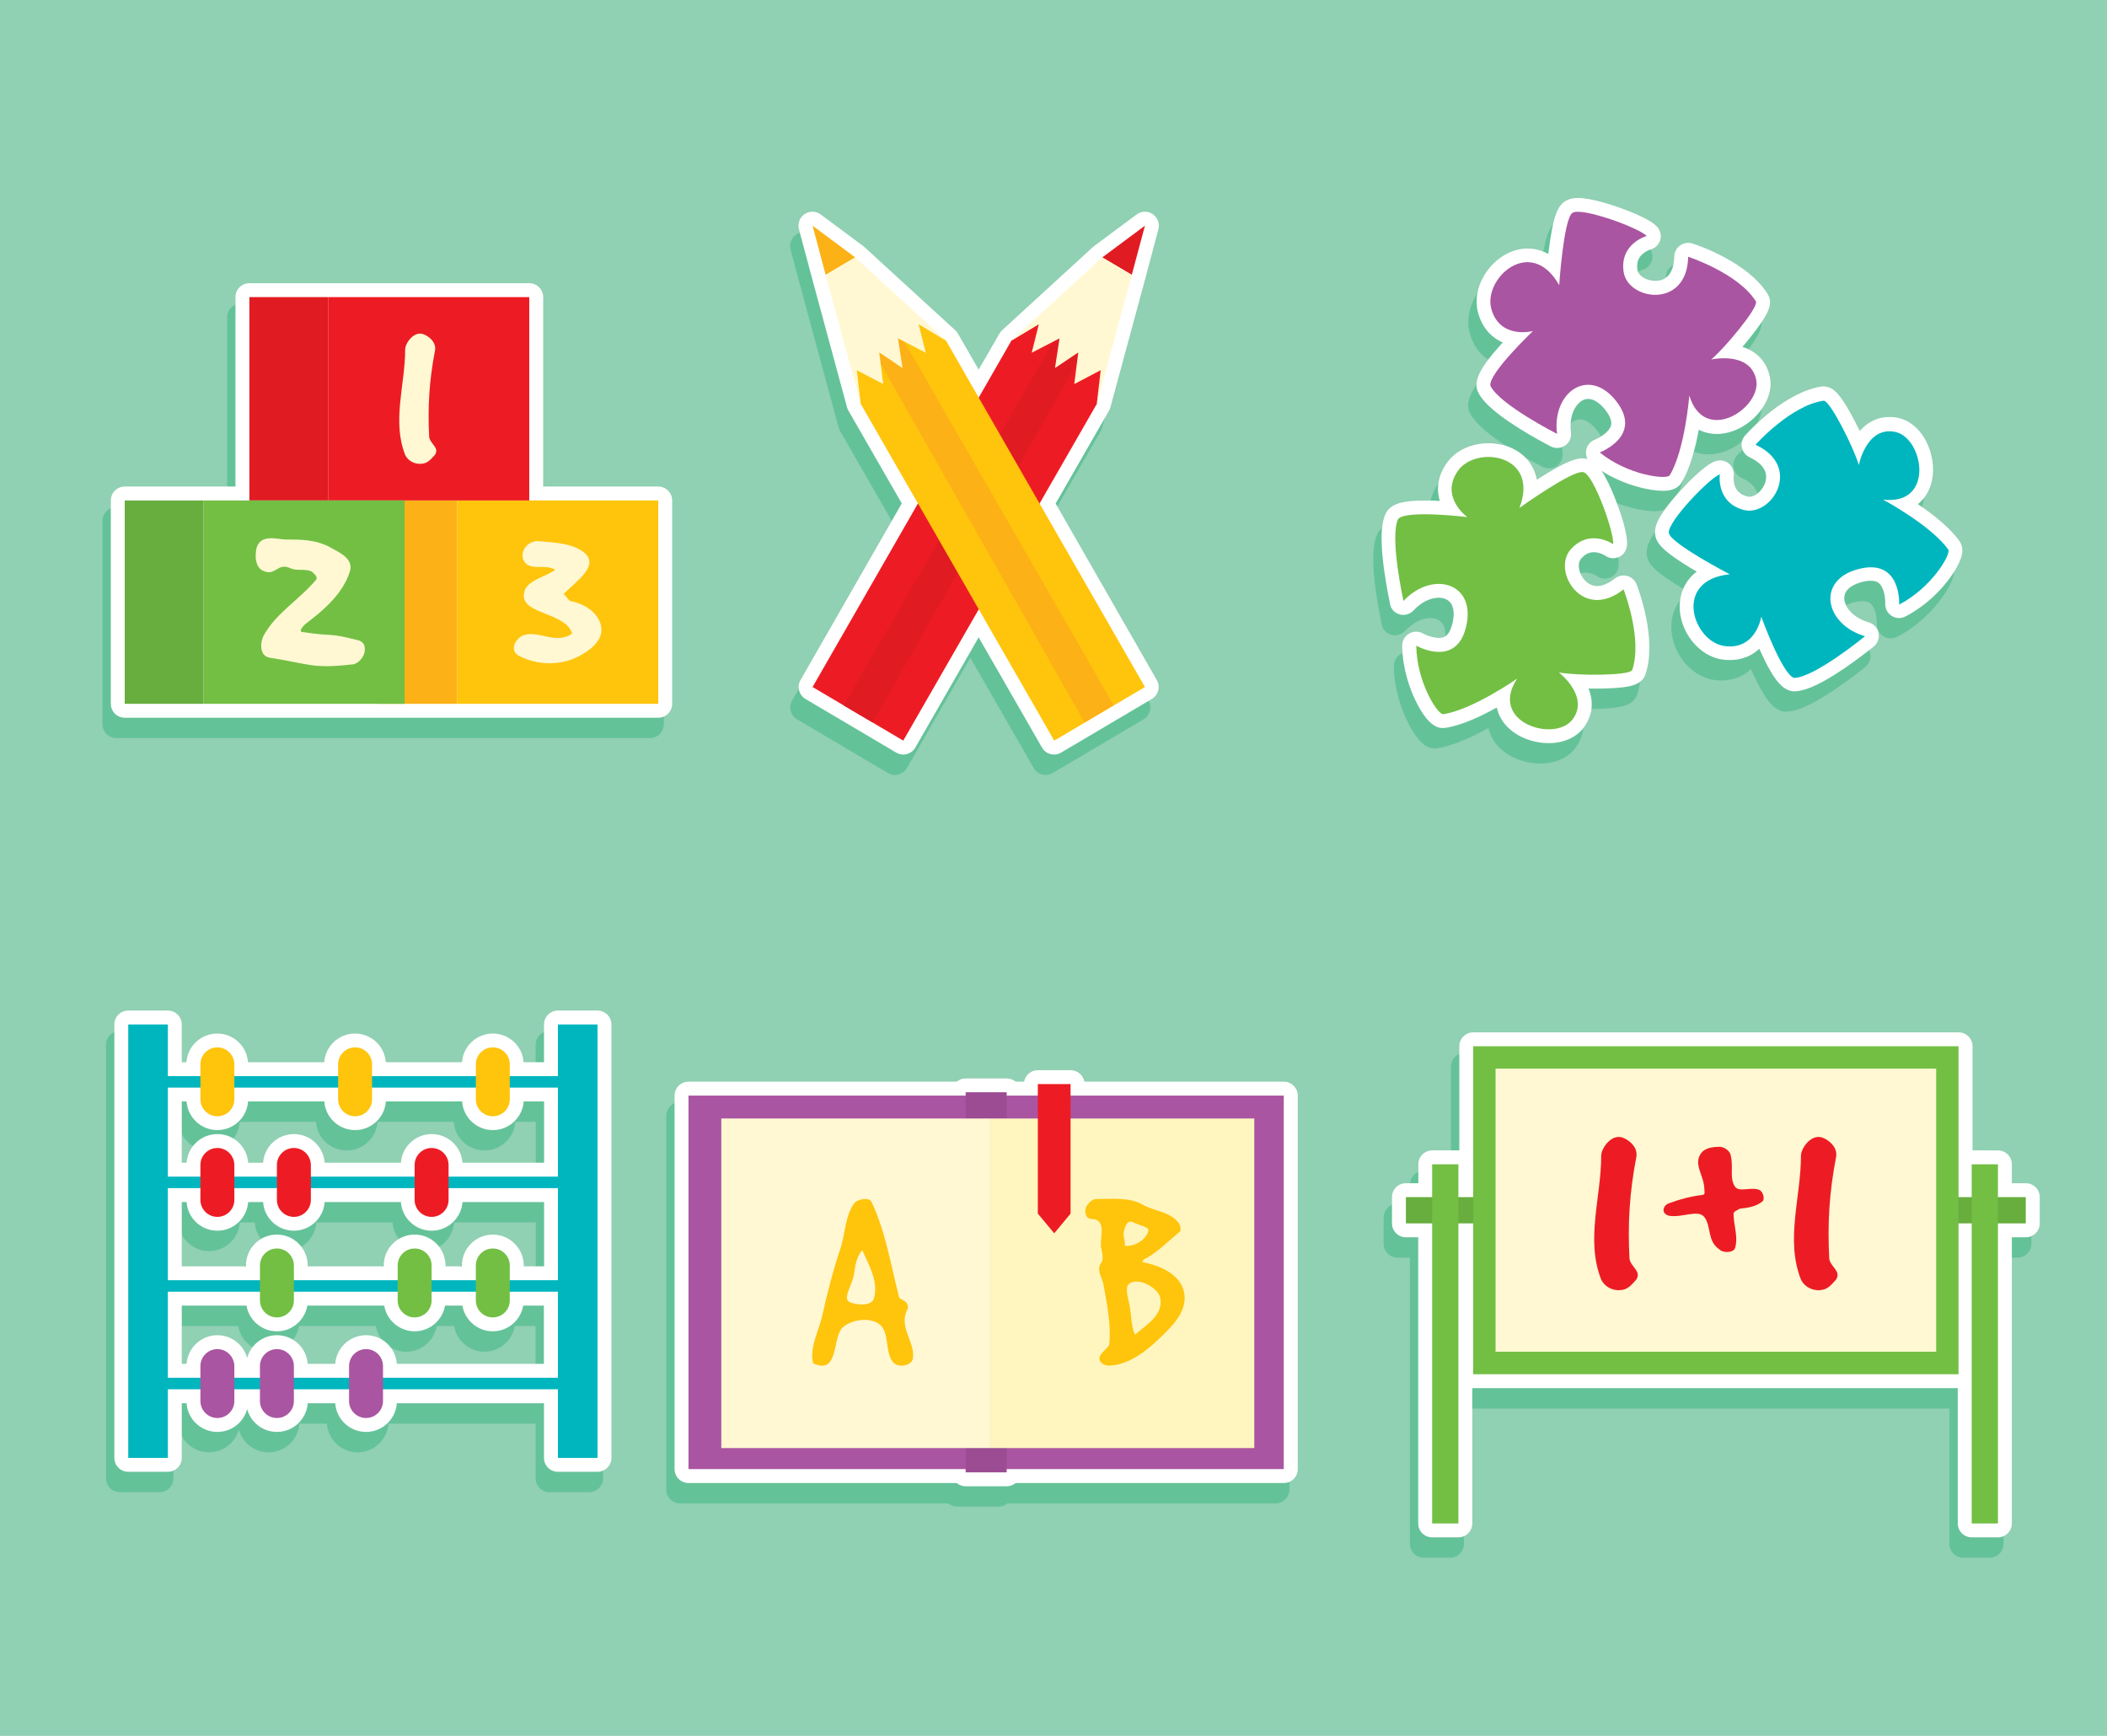 <?xml version="1.0" encoding="utf-8"?>
<!-- Generator: Adobe Illustrator 18.0.0, SVG Export Plug-In . SVG Version: 6.00 Build 0)  -->
<!DOCTYPE svg PUBLIC "-//W3C//DTD SVG 1.1//EN" "http://www.w3.org/Graphics/SVG/1.1/DTD/svg11.dtd">
<svg version="1.1" xmlns="http://www.w3.org/2000/svg" xmlns:xlink="http://www.w3.org/1999/xlink" x="0px" y="0px"
	 viewBox="0 0 2272 1872" enable-background="new 0 0 2272 1872" xml:space="preserve">
<g id="Background">
	<rect x="-24.8" y="-24.6" fill="#90D0B3" width="2321.3" height="1906.5"/>
</g>
<g id="Object">
	<path fill="#64C299" d="M1872.8,491.6c-3.2,3.5-4.5,8.4-3.5,13c1,4.7,4.1,8.6,8.4,10.6c9.4,4.4,20.1,12.3,17.3,25.2
		c-2,9.1-10.4,17.3-17.7,17.3c-0.8,0-1.5-0.1-2.2-0.3c-7.1-1.9-11.3-5.5-13.4-11.4c-1.7-4.9-1.3-9.7-1.3-10.4
		c0.8-5.1-1.1-10.1-4.9-13.5c-2.7-2.4-6.2-3.6-9.7-3.6c-1.5,0-3.1,0.2-4.6,0.7c-11.5,3.5-31.1,24.2-39.1,32.9
		c-5.1,5.6-12.4,14.1-17.9,22.2c-7.4,11-9.8,18.8-8.1,26.1c2,8.5,9.3,17,40.7,35.8c1.3,0.8,2.5,1.5,3.8,2.2
		c-12.8,9.8-18.1,23.7-18.4,36.6c-0.5,28.1,20.8,54.9,46.4,58.3c2.7,0.4,5.3,0.5,7.8,0.5c13.8,0,24.1-5.1,31.7-12.2
		c0.5,1,0.9,2.1,1.4,3.1c14.6,32.2,23.7,40.3,32.8,42.4c1.1,0.3,2.3,0.4,3.4,0.4c0.1,0,0.3,0,0.4,0c7.8-0.2,22-3.1,54.5-25.3
		c16.7-11.4,30.3-22.6,30.9-23c4.3-3.5,6.3-9.2,5.2-14.6c-1.1-5.5-5.2-9.8-10.5-11.4c-17.6-5.1-26.7-17.2-26.5-26.5
		c0.2-10.6,12.1-15.3,19.2-17.1c3.5-0.9,6.6-1.3,9.4-1.3c5.7,0,8.2,1.9,9.6,3.4c5.4,5.6,6.1,17.4,6,21c-0.3,5.4,2.3,10.5,6.8,13.4
		c2.5,1.6,5.3,2.4,8.1,2.4c2.4,0,4.7-0.6,6.9-1.7c33.2-17.2,55.5-48.4,60.2-64.1c1.8-6,1.4-11.3-1.1-15.8c-0.2-0.4-0.5-0.8-0.8-1.2
		c-10.2-14.6-28.7-29.1-44.9-40c9-7.3,14.8-18.2,16.1-31.6c2.4-25.7-12.3-56.6-38.2-61.6c-2.9-0.6-5.8-0.8-8.7-0.8
		c-13.9,0-24.3,6.4-31.9,15.1c-2-4.1-4-8.1-5.9-11.7c-15.5-29.6-22.9-35.5-31.7-36.3c-0.5,0-0.9-0.1-1.4-0.1c-0.7,0-1.4,0-2.1,0.1
		C1915.6,444.8,1877,486.8,1872.8,491.6z"/>
	<path fill="#64C299" d="M1500.3,684.6c1.3,0.4,2.6,0.5,3.9,0.5c4.1,0,8.1-1.7,11-4.8c8.1-8.7,18-13.7,27.1-13.7
		c3.1,0,8.9,0.7,12.6,5.2c3.7,4.6,4.6,12.2,2.5,21.5c-3.7,16.6-11,16.6-14.9,16.6c-7,0-14.7-3.4-17-4.7c-2.3-1.3-4.9-2-7.5-2
		c-2.6,0-5.2,0.7-7.6,2.1c-4.6,2.7-7.5,7.7-7.4,13.1c0.3,25.6,8.8,47.3,13.8,57.9c14.6,30.8,26.3,30.8,30.1,30.8c0.2,0,0.5,0,0.8,0
		c0.5,0,1-0.1,1.4-0.1c17.7-2.5,38.8-12.5,55.9-22c1,4.4,2.5,8.1,4,10.8c10.2,19.1,33.4,27.6,51.9,27.6c15.8,0,29.5-5.9,37.4-16.2
		c9.8-12.8,11.7-27.6,5.6-42.7c2.5,0,4.9,0.1,7.2,0.1c7.5,0,18.5-0.2,27.9-1.2c11.9-1.3,20.2-3.6,24.7-10.7c0.6-1,1.1-2,1.5-3.1
		c13-38.2-7.2-91.5-9.5-97.5c-1.7-4.4-5.5-7.8-10.1-9c-1.3-0.3-2.6-0.5-3.9-0.5c-3.3,0-6.6,1.1-9.3,3.2c-6.8,5.3-13.4,8.2-19.1,8.2
		c-8.8,0-15-6.7-17.8-12.9c-2.9-6.4-2.7-13.1,0.4-16.6c4.2-4.8,8.6-7,13.7-7c6.3,0,11.6,3.3,12.3,3.7c2.6,1.9,5.5,2.8,8.6,2.8
		c1.9,0,3.8-0.4,5.7-1.1c4.8-1.9,8.1-6.3,9-11.5c2.1-11.8-7.5-38.7-11.8-49.7c-2.7-7.1-7-17.4-11.8-26c-1.2-2.2-2.4-4.1-3.6-5.9
		c24.6,15.6,51.9,21.5,66,21.5c5.9,0,14.3-0.8,19.4-7.6c0.3-0.4,0.6-0.8,0.8-1.2c9.3-15.2,15.1-37.9,18.6-57.1
		c7.6,3.9,15,4.6,19.4,4.6c16.8,0,34.5-9.2,46.4-24.1c9.7-12.2,13.5-25.8,10.7-38.3c-3.6-15.7-13.9-26.6-29.4-31.5
		c3-3.5,5.8-6.9,8.3-10.1c20.9-26.1,23.3-35.2,20.5-43.6c-0.4-1.1-0.9-2.1-1.5-3.1c-21.1-34.4-75.1-52.8-81.2-54.7
		c-1.5-0.5-3.1-0.7-4.6-0.7c-3.1,0-6.1,0.9-8.7,2.8c-3.9,2.7-6.2,7.2-6.3,11.9c-0.4,17-7.6,26.3-20.5,26.3
		c-9.4,0-18.3-5.4-19.2-11.8c-1.1-7.2,0.5-12.6,5.1-16.8c3.8-3.5,8.3-5.1,9-5.3c5-1.3,8.8-5,10.4-9.9c1.6-4.9,0.3-10.3-3.1-14.3
		c-5-5.8-18-12.5-38.6-20.1c-9.3-3.4-32.4-11.2-46.9-11.2c-6.2,0-11.2,1.4-15,4.3c-7,5.2-11.9,15.3-16.5,51.7
		c-0.2,1.5-0.4,2.9-0.5,4.4c-8.7-4.8-16.8-5.9-22.3-5.9c-15.9,0-31.9,8.6-42.9,23.1c-10.8,14.3-14.7,31.7-10.4,46.7
		c4.3,15.2,13.6,26,26.5,31.5c-0.8,0.8-1.5,1.7-2.3,2.5c-23.7,26.3-27.4,37.9-25.7,47.1c0.2,1.3,0.6,2.5,1.2,3.7
		c3.4,7.1,11.7,18.9,45.1,39.8c17.1,10.7,32.8,18.7,33.5,19.1c2.2,1.1,4.5,1.6,6.8,1.6c3,0,6.1-0.9,8.7-2.7
		c4.6-3.2,6.9-8.7,6.2-14.2c-1.6-12,1.1-23.2,7.2-30.1c2.3-2.7,6.2-5.9,11.4-5.9c5.9,0,12.4,4.2,18.4,11.8
		c5.3,6.8,7.4,12.5,6.2,16.9c-2,7.2-12.6,13.3-17.3,15.2c-5,1.9-8.7,6.3-9.5,11.7c-0.5,3.3,0,6.5,1.5,9.3c-0.2-0.1-0.5-0.1-0.7-0.2
		c-1.5-0.4-3.1-0.6-4.8-0.6c-6.8,0-17.2,2.6-47.1,21.7c-0.7,0.4-1.4,0.9-2.1,1.3c-1.4-7.5-4.3-13.4-7.3-17.8
		c-9.3-13.5-26-21.5-44.7-21.5c-19.1,0-36.1,8.1-45.4,21.7c-9.9,14.3-10.8,28.4-7.3,40.5c-5.3-0.3-10.7-0.4-16-0.4
		c-22.6,0-33.8,2.9-40.1,10.5c-0.8,1-1.5,2.1-2.1,3.3c-3.3,7.1-7.2,21-1.9,60.1c2.7,20,6.5,37.2,6.6,38
		C1490.8,678.8,1495,683.1,1500.3,684.6z"/>
	<path fill="#64C299" d="M859.6,775.8l97.8,57.8c2.3,1.4,5,2.1,7.6,2.1c1.3,0,2.6-0.2,3.8-0.5c3.9-1,7.2-3.6,9.2-7l68.3-118.9
		l68.3,118.9c2,3.5,5.3,6,9.2,7c1.3,0.3,2.5,0.5,3.8,0.5c2.7,0,5.3-0.7,7.6-2.1l97.8-57.8c7.1-4.2,9.5-13.3,5.4-20.4L1129.3,565
		l57.5-100c0.6-1.1,1.1-2.3,1.5-3.5l37.7-139.2l14.1-53.1c1.6-6.2-0.8-12.7-6.1-16.3c-2.5-1.7-5.5-2.6-8.4-2.6c-3.2,0-6.3,1-9,3
		l-46,34.2c-0.4,0.3-0.8,0.6-1.2,1l-97.8,89.6c-1.1,1-2.1,2.3-2.9,3.6l-22.4,38.9l-22.4-38.9c-0.8-1.3-1.7-2.6-2.9-3.6l-97.8-89.6
		c-0.4-0.3-0.8-0.7-1.2-1l-46-34.2c-2.7-2-5.8-3-9-3c-2.9,0-5.9,0.9-8.4,2.6c-5.3,3.6-7.7,10.1-6.1,16.3l14.2,53.1l37.7,139.1
		c0.3,1.2,0.8,2.4,1.5,3.5l57.5,100L854.2,755.4C850.1,762.5,852.5,771.6,859.6,775.8z"/>
	<path fill="#64C299" d="M700.8,546.7H576.7V342.4c0-8.3-6.7-15-15-15H259.9c-8.3,0-15,6.7-15,15v204.3H125.5c-8.3,0-15,6.7-15,15
		V781c0,8.3,6.7,15,15,15h575.3c8.3,0,15-6.7,15-15V561.7C715.8,553.4,709.1,546.7,700.8,546.7z"/>
	<path fill="#64C299" d="M635.3,1111.8h-42.7c-8.3,0-15,6.7-15,15v40.7h-22c-1.2-17.3-15.6-30.9-33.2-30.9s-32,13.7-33.2,30.9h-82.2
		c-1.2-17.3-15.6-30.9-33.2-30.9s-32,13.7-33.2,30.9h-82.2c-1.2-17.3-15.6-30.9-33.2-30.9s-32,13.7-33.2,30.9H187v-40.7
		c0-8.3-6.7-15-15-15h-42.7c-8.3,0-15,6.7-15,15v467.4c0,8.3,6.7,15,15,15H172c8.3,0,15-6.7,15-15v-58.9h5.2
		c1.2,17.3,15.6,30.9,33.2,30.9c15.3,0,28.3-10.4,32.1-24.6c3.8,14.2,16.8,24.6,32.1,24.6c17.6,0,32-13.7,33.2-30.9h29.7
		c1.2,17.3,15.6,30.9,33.2,30.9s32-13.7,33.2-30.9h158.7v58.9c0,8.3,6.7,15,15,15h42.7c8.3,0,15-6.7,15-15v-467.4
		C650.3,1118.5,643.6,1111.8,635.3,1111.8z M352.5,1492.8h-29.7c-1.2-17.3-15.6-30.9-33.2-30.9c-15.3,0-28.3,10.4-32.1,24.6
		c-3.8-14.2-16.8-24.6-32.1-24.6c-17.6,0-32,13.7-33.2,30.9H187V1430h69.8c2.7,15.7,16.4,27.7,32.8,27.7s30.1-12,32.8-27.7h82.9
		c2.7,15.7,16.4,27.7,32.8,27.7s30.1-12,32.8-27.7h18.7c2.7,15.7,16.4,27.7,32.8,27.7s30.1-12,32.8-27.7h22.3v62.8H418.9
		c-1.2-17.3-15.6-30.9-33.2-30.9S353.7,1475.6,352.5,1492.8z M258.5,1209.8h82.2c1.2,17.3,15.6,30.9,33.2,30.9s32-13.7,33.2-30.9
		h82.2c1.2,17.3,15.6,30.9,33.2,30.9s32-13.7,33.2-30.9h22v66.1h-88c-1.2-17.3-15.6-30.9-33.2-30.9s-32,13.7-33.2,30.9h-82.2
		c-1.2-17.3-15.6-30.9-33.2-30.9s-32,13.7-33.2,30.9h-16.1c-1.2-17.3-15.6-30.9-33.2-30.9s-32,13.7-33.2,30.9H187v-66.1h5.2
		c1.2,17.3,15.6,30.9,33.2,30.9S257.3,1227.1,258.5,1209.8z M522.4,1353.4c-18.3,0-33.3,14.9-33.3,33.3v0.9h-17.7v-0.9
		c0-18.3-14.9-33.3-33.3-33.3s-33.3,14.9-33.3,33.3v0.9h-82v-0.9c0-18.3-14.9-33.3-33.3-33.3s-33.3,14.9-33.3,33.3v0.9H187v-69.3
		h5.2c1.2,17.3,15.6,30.9,33.2,30.9s32-13.7,33.2-30.9h16.1c1.2,17.3,15.6,30.9,33.2,30.9s32-13.7,33.2-30.9h82.2
		c1.2,17.3,15.6,30.9,33.2,30.9s32-13.7,33.2-30.9h88v69.3h-21.9v-0.9C555.7,1368.4,540.8,1353.4,522.4,1353.4z"/>
	<path fill="#64C299" d="M2175.5,1298h-15.1v-20.4c0-8.3-6.7-15-15-15H2118v-112.3c0-8.3-6.7-15-15-15h-523.4c-8.3,0-15,6.7-15,15
		v112.3c-0.3,0-0.6,0-0.9,0h-28.3c-8.3,0-15,6.7-15,15v20.4H1507c-8.3,0-15,6.7-15,15v28.3c0,8.3,6.7,15,15,15h13.3v308.6
		c0,8.3,6.7,15,15,15h28.3c8.3,0,15-6.7,15-15v-145.9c0.3,0,0.6,0,0.9,0h522.6v145.9c0,8.3,6.7,15,15,15h28.3c8.3,0,15-6.7,15-15
		v-308.6h15.1c8.3,0,15-6.7,15-15V1313C2190.5,1304.7,2183.7,1298,2175.5,1298z"/>
	<path fill="#64C299" d="M1375.4,1188.5h-215.1c-1.2-7-7.4-12.4-14.8-12.4h-35.4c-7.4,0-13.5,5.3-14.8,12.4h-9.1
		c-2.6-2.2-6-3.5-9.7-3.5h-44.2c-3.7,0-7.1,1.3-9.7,3.5H733.4c-8.3,0-15,6.7-15,15v402.8c0,8.3,6.7,15,15,15h289.2
		c2.6,2.2,6,3.5,9.7,3.5h44.2c3.7,0,7.1-1.3,9.7-3.5h289.2c8.3,0,15-6.7,15-15v-402.8C1390.4,1195.2,1383.6,1188.5,1375.4,1188.5z"
		/>
	<path fill="#FFFFFF" d="M1881.8,469.6c-3.2,3.5-4.5,8.4-3.5,13c1,4.7,4.1,8.6,8.4,10.6c9.4,4.4,20.1,12.3,17.3,25.2
		c-2,9.1-10.4,17.3-17.7,17.3c-0.8,0-1.5-0.1-2.2-0.3c-7.1-1.9-11.3-5.5-13.4-11.4c-1.7-4.9-1.3-9.7-1.3-10.4
		c0.8-5.1-1.1-10.1-4.9-13.5c-2.7-2.4-6.2-3.6-9.7-3.6c-1.5,0-3.1,0.2-4.6,0.7c-11.5,3.5-31.1,24.2-39.1,32.9
		c-5.1,5.6-12.4,14.1-17.9,22.2c-7.4,11-9.8,18.8-8.1,26.1c2,8.5,9.3,17,40.7,35.8c1.3,0.8,2.5,1.5,3.8,2.2
		c-12.8,9.8-18.1,23.7-18.4,36.6c-0.5,28.1,20.8,54.9,46.4,58.3c2.7,0.4,5.3,0.5,7.8,0.5c13.8,0,24.1-5.1,31.7-12.2
		c0.5,1,0.9,2.1,1.4,3.1c14.6,32.2,23.7,40.3,32.8,42.4c1.1,0.3,2.3,0.4,3.4,0.4c0.1,0,0.3,0,0.4,0c7.8-0.2,22-3.1,54.5-25.3
		c16.7-11.4,30.3-22.6,30.9-23c4.3-3.5,6.3-9.2,5.2-14.6c-1.1-5.5-5.2-9.8-10.5-11.4c-17.6-5.1-26.7-17.2-26.5-26.5
		c0.2-10.6,12.1-15.3,19.2-17.1c3.5-0.9,6.6-1.3,9.4-1.3c5.7,0,8.2,1.9,9.6,3.4c5.4,5.6,6.1,17.4,6,21c-0.3,5.4,2.3,10.5,6.8,13.4
		c2.5,1.6,5.3,2.4,8.1,2.4c2.4,0,4.7-0.6,6.9-1.7c33.2-17.2,55.5-48.4,60.2-64.1c1.8-6,1.4-11.3-1.1-15.8c-0.2-0.4-0.5-0.8-0.8-1.2
		c-10.2-14.6-28.7-29.1-44.9-40c9-7.3,14.8-18.2,16.1-31.6c2.4-25.7-12.3-56.6-38.2-61.6c-2.9-0.6-5.8-0.8-8.7-0.8
		c-13.9,0-24.3,6.4-31.9,15.1c-2-4.1-4-8.1-5.9-11.7c-15.5-29.6-22.9-35.5-31.7-36.3c-0.5,0-0.9-0.1-1.4-0.1c-0.7,0-1.4,0-2.1,0.1
		C1924.6,422.8,1886,464.8,1881.8,469.6z"/>
	<path fill="#FFFFFF" d="M1509.3,662.6c1.3,0.4,2.6,0.5,3.9,0.5c4.1,0,8.1-1.7,11-4.8c8.1-8.7,18-13.7,27.1-13.7
		c3.1,0,8.9,0.7,12.6,5.2c3.7,4.6,4.6,12.2,2.5,21.5c-3.7,16.6-11,16.6-14.9,16.6c-7,0-14.7-3.4-17-4.7c-2.3-1.3-4.9-2-7.5-2
		c-2.6,0-5.2,0.7-7.6,2.1c-4.6,2.7-7.5,7.7-7.4,13.1c0.3,25.6,8.8,47.3,13.8,57.9c14.6,30.8,26.3,30.8,30.1,30.8c0.2,0,0.5,0,0.8,0
		c0.5,0,1-0.1,1.4-0.1c17.7-2.5,38.8-12.5,55.9-22c1,4.4,2.5,8.1,4,10.8c10.2,19.1,33.4,27.6,51.9,27.6c15.8,0,29.5-5.9,37.4-16.2
		c9.8-12.8,11.7-27.6,5.6-42.7c2.5,0,4.9,0.1,7.2,0.1c7.5,0,18.5-0.2,27.9-1.2c11.9-1.3,20.2-3.6,24.7-10.7c0.6-1,1.1-2,1.5-3.1
		c13-38.2-7.2-91.5-9.5-97.5c-1.7-4.4-5.5-7.8-10.1-9c-1.3-0.3-2.6-0.5-3.9-0.5c-3.3,0-6.6,1.1-9.3,3.2c-6.8,5.3-13.4,8.2-19.1,8.2
		c-8.8,0-15-6.7-17.8-12.9c-2.9-6.4-2.7-13.1,0.4-16.6c4.2-4.8,8.6-7,13.7-7c6.3,0,11.6,3.3,12.3,3.7c2.6,1.9,5.5,2.8,8.6,2.8
		c1.9,0,3.8-0.4,5.7-1.1c4.8-1.9,8.1-6.3,9-11.5c2.1-11.8-7.5-38.7-11.8-49.7c-2.7-7.1-7-17.4-11.8-26c-1.2-2.2-2.4-4.1-3.6-5.9
		c24.6,15.6,51.9,21.5,66,21.5c5.9,0,14.3-0.8,19.4-7.6c0.3-0.4,0.6-0.8,0.8-1.2c9.3-15.2,15.1-37.9,18.6-57.1
		c7.6,3.9,15,4.6,19.4,4.6c16.8,0,34.5-9.2,46.4-24.1c9.7-12.2,13.5-25.8,10.7-38.3c-3.6-15.7-13.9-26.6-29.4-31.5
		c3-3.5,5.8-6.9,8.3-10.1c20.9-26.1,23.3-35.2,20.5-43.6c-0.4-1.1-0.9-2.1-1.5-3.1c-21.1-34.4-75.1-52.8-81.2-54.7
		c-1.5-0.5-3.1-0.7-4.6-0.7c-3.1,0-6.1,0.9-8.7,2.8c-3.9,2.7-6.2,7.2-6.3,11.9c-0.4,17-7.6,26.3-20.5,26.3
		c-9.4,0-18.3-5.4-19.2-11.8c-1.1-7.2,0.5-12.6,5.1-16.8c3.8-3.5,8.3-5.1,9-5.3c5-1.3,8.8-5,10.4-9.9c1.6-4.9,0.3-10.3-3.1-14.3
		c-5-5.8-18-12.5-38.6-20.1c-9.3-3.4-32.4-11.2-46.9-11.2c-6.2,0-11.2,1.4-15,4.3c-7,5.2-11.9,15.3-16.5,51.7
		c-0.2,1.5-0.4,2.9-0.5,4.4c-8.7-4.8-16.8-5.9-22.3-5.9c-15.9,0-31.9,8.6-42.9,23.1c-10.8,14.3-14.7,31.7-10.4,46.7
		c4.3,15.2,13.6,26,26.5,31.5c-0.8,0.8-1.5,1.7-2.3,2.5c-23.7,26.3-27.4,37.9-25.7,47.1c0.2,1.3,0.6,2.5,1.2,3.7
		c3.4,7.1,11.7,18.9,45.1,39.8c17.1,10.7,32.8,18.7,33.5,19.1c2.2,1.1,4.5,1.6,6.8,1.6c3,0,6.1-0.9,8.7-2.7
		c4.6-3.2,6.9-8.7,6.2-14.2c-1.6-12,1.1-23.2,7.2-30.1c2.3-2.7,6.2-5.9,11.4-5.9c5.9,0,12.4,4.2,18.4,11.8
		c5.3,6.8,7.4,12.5,6.2,16.9c-2,7.2-12.6,13.3-17.3,15.2c-5,1.9-8.7,6.3-9.5,11.7c-0.5,3.3,0,6.5,1.5,9.3c-0.2-0.1-0.5-0.1-0.7-0.2
		c-1.5-0.4-3.1-0.6-4.8-0.6c-6.8,0-17.2,2.6-47.1,21.7c-0.7,0.4-1.4,0.9-2.1,1.3c-1.4-7.5-4.3-13.4-7.3-17.8
		c-9.3-13.5-26-21.5-44.7-21.5c-19.1,0-36.1,8.1-45.4,21.7c-9.9,14.3-10.8,28.4-7.3,40.5c-5.3-0.3-10.7-0.4-16-0.4
		c-22.6,0-33.8,2.9-40.1,10.5c-0.8,1-1.5,2.1-2.1,3.3c-3.3,7.1-7.2,21-1.9,60.1c2.7,20,6.5,37.2,6.6,38
		C1499.8,656.8,1504,661.1,1509.3,662.6z"/>
	<path fill="#FFFFFF" d="M868.6,753.8l97.8,57.8c2.3,1.4,5,2.1,7.6,2.1c1.3,0,2.6-0.2,3.8-0.5c3.9-1,7.2-3.6,9.2-7l68.3-118.9
		l68.3,118.9c2,3.5,5.3,6,9.2,7c1.3,0.3,2.5,0.5,3.8,0.5c2.7,0,5.3-0.7,7.6-2.1l97.8-57.8c7.1-4.2,9.5-13.3,5.4-20.4L1138.3,543
		l57.5-100c0.6-1.1,1.1-2.3,1.5-3.5l37.7-139.2l14.1-53.1c1.6-6.2-0.8-12.7-6.1-16.3c-2.5-1.7-5.5-2.6-8.4-2.6c-3.2,0-6.3,1-9,3
		l-46,34.2c-0.4,0.3-0.8,0.6-1.2,1l-97.8,89.6c-1.1,1-2.1,2.3-2.9,3.6l-22.4,38.9l-22.4-38.9c-0.8-1.3-1.7-2.6-2.9-3.6l-97.8-89.6
		c-0.4-0.3-0.8-0.7-1.2-1l-46-34.2c-2.7-2-5.8-3-9-3c-2.9,0-5.9,0.9-8.4,2.6c-5.3,3.6-7.7,10.1-6.1,16.3l14.2,53.1l37.7,139.1
		c0.3,1.2,0.8,2.4,1.5,3.5l57.5,100L863.2,733.4C859.1,740.5,861.5,749.6,868.6,753.8z"/>
	<path fill="#FFFFFF" d="M709.8,524.7H585.7V320.4c0-8.3-6.7-15-15-15H268.9c-8.3,0-15,6.7-15,15v204.3H134.5c-8.3,0-15,6.7-15,15
		V759c0,8.3,6.7,15,15,15h575.3c8.3,0,15-6.7,15-15V539.7C724.8,531.4,718.1,524.7,709.8,524.7z"/>
	<path fill="#FFFFFF" d="M644.3,1089.8h-42.7c-8.3,0-15,6.7-15,15v40.7h-22c-1.2-17.3-15.6-30.9-33.2-30.9s-32,13.7-33.2,30.9h-82.2
		c-1.2-17.3-15.6-30.9-33.2-30.9s-32,13.7-33.2,30.9h-82.2c-1.2-17.3-15.6-30.9-33.2-30.9s-32,13.7-33.2,30.9H196v-40.7
		c0-8.3-6.7-15-15-15h-42.7c-8.3,0-15,6.7-15,15v467.4c0,8.3,6.7,15,15,15H181c8.3,0,15-6.7,15-15v-58.9h5.2
		c1.2,17.3,15.6,30.9,33.2,30.9c15.3,0,28.3-10.4,32.1-24.6c3.8,14.2,16.8,24.6,32.1,24.6c17.6,0,32-13.7,33.2-30.9h29.7
		c1.2,17.3,15.6,30.9,33.2,30.9s32-13.7,33.2-30.9h158.7v58.9c0,8.3,6.7,15,15,15h42.7c8.3,0,15-6.7,15-15v-467.4
		C659.3,1096.5,652.6,1089.8,644.3,1089.8z M361.5,1470.8h-29.7c-1.2-17.3-15.6-30.9-33.2-30.9c-15.3,0-28.3,10.4-32.1,24.6
		c-3.8-14.2-16.8-24.6-32.1-24.6c-17.6,0-32,13.7-33.2,30.9H196V1408h69.8c2.7,15.7,16.4,27.7,32.8,27.7s30.1-12,32.8-27.7h82.9
		c2.7,15.7,16.4,27.7,32.8,27.7s30.1-12,32.8-27.7h18.7c2.7,15.7,16.4,27.7,32.8,27.7s30.1-12,32.8-27.7h22.3v62.8H427.9
		c-1.2-17.3-15.6-30.9-33.2-30.9S362.7,1453.6,361.5,1470.8z M267.5,1187.8h82.2c1.2,17.3,15.6,30.9,33.2,30.9s32-13.7,33.2-30.9
		h82.2c1.2,17.3,15.6,30.9,33.2,30.9s32-13.7,33.2-30.9h22v66.1h-88c-1.2-17.3-15.6-30.9-33.2-30.9s-32,13.7-33.2,30.9h-82.2
		c-1.2-17.3-15.6-30.9-33.2-30.9s-32,13.7-33.2,30.9h-16.1c-1.2-17.3-15.6-30.9-33.2-30.9s-32,13.7-33.2,30.9H196v-66.1h5.2
		c1.2,17.3,15.6,30.9,33.2,30.9S266.3,1205.1,267.5,1187.8z M531.4,1331.4c-18.3,0-33.3,14.9-33.3,33.3v0.9h-17.7v-0.9
		c0-18.3-14.9-33.3-33.3-33.3s-33.3,14.9-33.3,33.3v0.9h-82v-0.9c0-18.3-14.9-33.3-33.3-33.3s-33.3,14.9-33.3,33.3v0.9H196v-69.3
		h5.2c1.2,17.3,15.6,30.9,33.2,30.9s32-13.7,33.2-30.9h16.1c1.2,17.3,15.6,30.9,33.2,30.9s32-13.7,33.2-30.9h82.2
		c1.2,17.3,15.6,30.9,33.2,30.9s32-13.7,33.2-30.9h88v69.3h-21.9v-0.9C564.7,1346.4,549.8,1331.4,531.4,1331.4z"/>
	<path fill="#FFFFFF" d="M2184.5,1276h-15.1v-20.4c0-8.3-6.7-15-15-15H2127v-112.3c0-8.3-6.7-15-15-15h-523.4c-8.3,0-15,6.7-15,15
		v112.3c-0.3,0-0.6,0-0.9,0h-28.3c-8.3,0-15,6.7-15,15v20.4H1516c-8.3,0-15,6.7-15,15v28.3c0,8.3,6.7,15,15,15h13.3v308.6
		c0,8.3,6.7,15,15,15h28.3c8.3,0,15-6.7,15-15v-145.9c0.3,0,0.6,0,0.9,0h522.6v145.9c0,8.3,6.7,15,15,15h28.3c8.3,0,15-6.7,15-15
		v-308.6h15.1c8.3,0,15-6.7,15-15V1291C2199.5,1282.7,2192.7,1276,2184.5,1276z"/>
	<path fill="#FFFFFF" d="M1384.4,1166.5h-215.1c-1.2-7-7.4-12.4-14.8-12.4h-35.4c-7.4,0-13.5,5.3-14.8,12.4h-9.1
		c-2.6-2.2-6-3.5-9.7-3.5h-44.2c-3.7,0-7.1,1.3-9.7,3.5H742.4c-8.3,0-15,6.7-15,15v402.8c0,8.3,6.7,15,15,15h289.2
		c2.6,2.2,6,3.5,9.7,3.5h44.2c3.7,0,7.1-1.3,9.7-3.5h289.2c8.3,0,15-6.7,15-15v-402.8C1399.4,1173.2,1392.6,1166.5,1384.4,1166.5z"
		/>
	<g>
		<path fill="#00B6BE" d="M1899.2,665.1c0,0-5.6,36.2-39.6,31.6c-34-4.6-56.4-71.1,5.6-77.4c0,0-62.9-32.7-65.6-44.2
			s44.5-60.3,54.9-63.5c0,0-4.3,30.3,25.7,38.3c30,8,64.2-46.5,12.8-70.3c0,0,38-42.6,73.6-47.5c7.4,0.7,32.7,51.7,37.8,69.4
			c0,0,8-41.8,38.9-35.8c30.9,5.9,43.6,79.7-12.7,73.1c0,0,52.1,28,70.3,54c2.9,5.1-18,41-53,59.2c0,0,2.7-50.3-43.6-38.4
			c-46.4,11.8-36.6,59.9,6.8,72.5c0,0-54.2,44.4-76.4,45C1921.9,727.8,1899.2,665.1,1899.2,665.1z"/>
		<path fill="#72BF44" d="M1582.2,557.6c0,0-29.8-21.3-10.3-49.6c19.4-28.3,88.8-18.3,66.5,39.8c0,0,57.5-41.4,69-38.6
			s33.8,66.9,32,77.6c0,0-25.1-17.5-45.7,5.7s12.6,78.3,57,43.1c0,0,20.9,53.1,9.3,87.1c-4,6.3-60.9,5.9-79,2.5
			c0,0,33.7,26,14.5,50.9c-19.2,24.9-90.8,3-59.5-44.3c0,0-48.5,33.9-79.9,38.4c-5.9,0.3-28.5-34.5-28.9-73.9c0,0,43.7,25.1,54-21.6
			c10.3-46.7-37-59.6-67.8-26.6c0,0-15.2-68.4-5.8-88.4C1516,549.6,1582.2,557.6,1582.2,557.6z"/>
		<path fill="#AA55A1" d="M1653,357c0,0-35.4,9.4-44.8-23.6c-9.4-33,42.4-80.2,73.1-25.9c0,0,4.7-70.7,14.1-77.8
			c9.4-7.1,73.1,16.5,80.2,24.8c0,0-29.5,8.2-24.8,38.9c4.7,30.7,68.4,40.1,69.6-16.5c0,0,54.2,17.7,73.1,48.3
			c2.4,7.1-34.2,50.7-48.3,62.5c0,0,41.5-9.4,48.4,21.2s-55.5,71.9-72,17.7c0,0-4.7,58.9-21.2,86.1c-3.5,4.7-44.8,0-75.4-24.8
			c0,0,47.2-17.7,17.7-55.4s-69.6-9.4-63.7,35.4c0,0-62.4-31.8-71.9-51.9C1604.7,403,1653,357,1653,357z"/>
	</g>
	<g>
		<g>
			<path fill="#ED1C24" d="M1090.7,367.2L876.2,740.9l97.8,57.8l208.7-363.1l14.1-79c0,0-36.5-18.9-41.3-20
				c-4.7-1.2-35.4,13-35.4,13L1090.7,367.2z"/>
			<path fill="#E11B22" d="M1184.9,350.4c0,0-0.1,0-0.1-0.1c-1.2-0.6-2.4-1.2-3.7-1.9c-0.5-0.3-1-0.5-1.5-0.8
				c-0.9-0.4-1.8-0.9-2.6-1.3c-0.5-0.2-1-0.5-1.5-0.7c-1-0.5-2-1-2.9-1.5c-0.4-0.2-0.9-0.4-1.3-0.6c-1.3-0.6-2.5-1.2-3.7-1.8
				c-0.3-0.1-0.6-0.3-0.9-0.4c-1-0.5-2.1-1-3-1.4c-0.4-0.2-0.7-0.3-1-0.5c-0.7-0.3-1.5-0.7-2.1-1c-0.4-0.2-0.7-0.3-1-0.5
				c-0.6-0.3-1.1-0.5-1.6-0.7c-0.2-0.1-0.5-0.2-0.7-0.3c-0.6-0.2-1.2-0.4-1.5-0.5c0,0,0,0,0,0c-0.4-0.1-1-0.1-1.6,0l0,0L909.7,760.7
				l10.7,6.3l20.7,12.2L1184.9,350.4z"/>
			<polygon fill="#E11B22" points="1234.6,243.4 1188.6,277.6 1220.4,296.4 			"/>
			<polygon fill="#FFF8D2" points="1188.6,277.6 1090.7,367.2 1120.2,349.5 1112.5,380.4 1142.5,364.9 1137.6,396.9 1162.7,380.1 
				1158.4,414.2 1186.9,399.2 1182.7,435.5 1220.4,296.4 			"/>
		</g>
		<g>
			<path fill="#FFC40C" d="M1020,367.2l214.6,373.7l-97.8,57.8L928.1,435.5l-14.1-79c0,0,36.5-18.9,41.3-20c4.7-1.2,35.4,13,35.4,13
				L1020,367.2z"/>
			<path fill="#FCB116" d="M925.9,350.4c0,0,0.1,0,0.1-0.1c1.2-0.6,2.4-1.2,3.7-1.9c0.5-0.3,1-0.5,1.5-0.8c0.9-0.4,1.8-0.9,2.6-1.3
				c0.5-0.2,1-0.5,1.5-0.7c1-0.5,2-1,2.9-1.5c0.4-0.2,0.9-0.4,1.3-0.6c1.3-0.6,2.5-1.2,3.7-1.8c0.3-0.1,0.6-0.3,0.9-0.4
				c1-0.5,2.1-1,3-1.4c0.4-0.2,0.7-0.3,1-0.5c0.7-0.3,1.5-0.7,2.1-1c0.4-0.2,0.7-0.3,1-0.5c0.6-0.3,1.1-0.5,1.6-0.7
				c0.2-0.1,0.5-0.2,0.7-0.3c0.6-0.2,1.2-0.4,1.5-0.5c0,0,0,0,0,0c0.4-0.1,1-0.1,1.6,0l0,0l244.3,424.1l-10.7,6.3l-20.7,12.2
				L925.9,350.4z"/>
			<polygon fill="#FCB116" points="876.2,243.4 922.2,277.6 890.3,296.4 			"/>
			<polygon fill="#FFF8D2" points="922.2,277.6 1020,367.2 990.5,349.5 998.3,380.4 968.3,364.9 973.2,396.9 948.1,380.1 
				952.4,414.2 923.9,399.2 928.1,435.5 890.3,296.4 			"/>
		</g>
	</g>
	<g>
		<rect x="492.9" y="539.7" fill="#FFC40C" width="216.9" height="219.3"/>
		<rect x="408" y="539.7" fill="#FCB116" width="84.9" height="219.3"/>
		<rect x="353.8" y="320.4" fill="#ED1C24" width="216.9" height="219.3"/>
		<rect x="268.9" y="320.4" fill="#E11B22" width="84.9" height="219.3"/>
		<rect x="219.4" y="539.7" fill="#72BF44" width="216.9" height="219.3"/>
		<rect x="134.5" y="539.7" fill="#67AE3E" width="84.9" height="219.3"/>
		<path fill="#FFF8D2" d="M436.9,490.6c-14.4-36.8,0-75.3,0-113.8c0-6.5,9.7-21.2,20.9-15.9c6.5,2.9,12.9,9.4,11.2,17.6
			c-6.2,32-7.9,60.9-6.2,92.9c1.5,7.9,11.2,11.2,6.2,19.1c-4.7,5-7.9,9.7-15.9,9.7C446.6,500.3,440.1,497.1,436.9,490.6z"/>
		<path fill="#FFF8D2" d="M284.4,685.2c13.5-24.4,37.9-37.9,56.7-60.3c1.8-3.5-3.5-7.1-5-8.5c-7-3.5-15.6-0.3-22.6-3.5
			c-15.3-7.1-16.2,10.3-31.5,1.8c-7.1-5.3-7.1-15.6-5.3-24.1c5-15.3,22.6-8.8,31.7-8.8c15.6,0,32.9,0,48.2,8.8
			c8.8,5,25.3,11.8,20.6,25.9c-7.6,23.8-27.7,41.2-48.2,56.7c-1.8,1.8-8.5,8.5-1.8,8.5c34.7,5.3,24.4,0,59.1,8.8
			c1.7,0,6.8,3.2,6.8,6.8c1.8,8.8-5,17.4-12.1,19.1c-44.7,5-45,0-90-7.1C279.1,707.5,280.6,692,284.4,685.2z"/>
		<path fill="#FFF8D2" d="M559.1,707c-10.3-5.9-2.9-19.4,5.9-22.1c14.7-4.7,30.9,7.4,45.6,1.5c1.5,0,7.6-2.9,5.9-4.4
			c-8.8-23.5-61.7-19.1-50-47c5.9-10.3,22.1-13.2,32.3-20.6c-10.3-5.9-22.1,0-30.9-5.9c-10.3-8.8-1.5-25,11.8-25
			c16.2,1.5,33.8,1.8,47.4,10.3c23.2,15-7.4,33.8-19.4,47c2.9,1.5,4.4,5.9,7.4,7.4c15,2.9,28.5,11.5,32.6,25
			c4.7,15.9-10.3,27.9-25,35.3C602.9,718.2,578.2,717.3,559.1,707z"/>
	</g>
	<g>
		<rect x="149.5" y="1160.5" fill="#00B6BE" width="466.8" height="12.4"/>
		<rect x="149.5" y="1268.9" fill="#00B6BE" width="466.8" height="12.4"/>
		<rect x="152.7" y="1380.6" fill="#00B6BE" width="466.8" height="12.4"/>
		<rect x="152.7" y="1485.8" fill="#00B6BE" width="466.8" height="12.4"/>
		<rect x="138.3" y="1104.8" fill="#00B6BE" width="42.7" height="467.4"/>
		<rect x="601.6" y="1104.8" fill="#00B6BE" width="42.7" height="467.4"/>
		<path fill="#FFC40C" d="M234.4,1129.5c-10.1,0-18.3,8.2-18.3,18.3v37.7c0,10.1,8.2,18.3,18.3,18.3c10.1,0,18.3-8.2,18.3-18.3
			v-37.7C252.6,1137.7,244.4,1129.5,234.4,1129.5z"/>
		<path fill="#FFC40C" d="M382.9,1129.5c-10.1,0-18.3,8.2-18.3,18.3v37.7c0,10.1,8.2,18.3,18.3,18.3s18.3-8.2,18.3-18.3v-37.7
			C401.2,1137.7,393,1129.5,382.9,1129.5z"/>
		<path fill="#FFC40C" d="M531.4,1129.5c-10.1,0-18.3,8.2-18.3,18.3v37.7c0,10.1,8.2,18.3,18.3,18.3c10.1,0,18.3-8.2,18.3-18.3
			v-37.7C549.7,1137.7,541.5,1129.5,531.4,1129.5z"/>
		<path fill="#ED1C24" d="M234.4,1238c-10.1,0-18.3,8.2-18.3,18.3v37.7c0,10.1,8.2,18.3,18.3,18.3c10.1,0,18.3-8.2,18.3-18.3v-37.7
			C252.6,1246.2,244.4,1238,234.4,1238z"/>
		<path fill="#ED1C24" d="M316.9,1238c-10.1,0-18.3,8.2-18.3,18.3v37.7c0,10.1,8.2,18.3,18.3,18.3s18.3-8.2,18.3-18.3v-37.7
			C335.1,1246.2,327,1238,316.9,1238z"/>
		<path fill="#ED1C24" d="M465.4,1238c-10.1,0-18.3,8.2-18.3,18.3v37.7c0,10.1,8.2,18.3,18.3,18.3s18.3-8.2,18.3-18.3v-37.7
			C483.7,1246.2,475.5,1238,465.4,1238z"/>
		<path fill="#72BF44" d="M298.6,1346.4c-10.1,0-18.3,8.2-18.3,18.3v37.7c0,10.1,8.2,18.3,18.3,18.3s18.3-8.2,18.3-18.3v-37.7
			C316.9,1354.6,308.7,1346.4,298.6,1346.4z"/>
		<path fill="#72BF44" d="M447.1,1346.4c-10.1,0-18.3,8.2-18.3,18.3v37.7c0,10.1,8.2,18.3,18.3,18.3s18.3-8.2,18.3-18.3v-37.7
			C465.4,1354.6,457.2,1346.4,447.1,1346.4z"/>
		<path fill="#72BF44" d="M531.4,1346.4c-10.1,0-18.3,8.2-18.3,18.3v37.7c0,10.1,8.2,18.3,18.3,18.3c10.1,0,18.3-8.2,18.3-18.3
			v-37.7C549.7,1354.6,541.5,1346.4,531.4,1346.4z"/>
		<path fill="#AA55A1" d="M234.4,1454.9c-10.1,0-18.3,8.2-18.3,18.3v37.7c0,10.1,8.2,18.3,18.3,18.3c10.1,0,18.3-8.2,18.3-18.3
			v-37.7C252.6,1463.1,244.4,1454.9,234.4,1454.9z"/>
		<path fill="#AA55A1" d="M298.6,1454.9c-10.1,0-18.3,8.2-18.3,18.3v37.7c0,10.1,8.2,18.3,18.3,18.3s18.3-8.2,18.3-18.3v-37.7
			C316.9,1463.1,308.7,1454.9,298.6,1454.9z"/>
		<path fill="#AA55A1" d="M394.7,1454.9c-10.1,0-18.3,8.2-18.3,18.3v37.7c0,10.1,8.2,18.3,18.3,18.3s18.3-8.2,18.3-18.3v-37.7
			C413,1463.1,404.8,1454.9,394.7,1454.9z"/>
	</g>
	<g>
		<rect x="1516" y="1291" fill="#67AE3E" width="668.4" height="28.3"/>
		<rect x="2126.1" y="1255.6" fill="#72BF44" width="28.3" height="387.3"/>
		<rect x="1544.3" y="1255.6" fill="#72BF44" width="28.3" height="387.3"/>
		<rect x="1588.5" y="1128.3" fill="#72BF44" width="523.4" height="353.7"/>
		<rect x="1612.7" y="1152.4" fill="#FFF8D2" width="475.1" height="305.3"/>
		<path fill="#ED1C24" d="M1726.6,1380c-17-43.2,0-88.5,0-133.9c0-7.6,11.4-24.9,24.6-18.7c7.6,3.5,15.2,11.1,13.2,20.8
			c-7.3,37.7-9.3,71.6-7.3,109.3c1.7,9.3,13.2,13.2,7.3,22.5c-5.5,5.9-9.3,11.4-18.7,11.4C1738,1391.4,1730.4,1387.6,1726.6,1380z"
			/>
		<path fill="#ED1C24" d="M1836.2,1241.5c4.8-3.8,11.1-4.8,19-4.8c6.3,1,11.1,6.2,11.1,9.7c3.1,11.4-1.7,24.9,4.8,33.6
			c4.5,6.2,19-1,27,3.8c3.1,2.4,4.5,7.6,3.1,11.1c-6.6,6.2-15.9,7.6-25.3,8.6c-1.7,1.4-6.6,2.8-6.6,5.2c0,12.4,5.2,24.9,1.7,37
			c-1.4,5.2-12.8,6.2-17.3,1.4c-12.8-8.6-8.3-24.6-15.9-34.6c-6.6-8.6-23.9,1-38-1.4c-9.3-2.4-6.6-11.4,0-13.5
			c11.1-4.2,23.9-7.6,36.3-9c3.1-1,1.7-3.5,1.7-6.2C1837.9,1267.4,1823.8,1254,1836.2,1241.5z"/>
		<path fill="#ED1C24" d="M1942,1380c-17-43.2,0-88.5,0-133.9c0-7.6,11.4-24.9,24.6-18.7c7.6,3.5,15.2,11.1,13.2,20.8
			c-7.3,37.7-9.3,71.6-7.3,109.3c1.7,9.3,13.2,13.2,7.3,22.5c-5.5,5.9-9.3,11.4-18.7,11.4C1953.4,1391.4,1945.8,1387.6,1942,1380z"
			/>
	</g>
	<g>
		<g>
			<rect x="742.4" y="1181.5" fill="#AA55A1" width="641.9" height="402.8"/>
			<rect x="1041.3" y="1177.9" fill="#9B4C93" width="44.2" height="409.9"/>
			<rect x="1067.8" y="1206.2" fill="#FFF6BF" width="284.7" height="355.4"/>
			<rect x="777.8" y="1206.2" fill="#FFF8D2" width="290" height="355.4"/>
			<polygon fill="#ED1C24" points="1154.4,1308.8 1136.8,1330 1119.1,1308.8 1119.1,1169.1 1154.4,1169.1 			"/>
		</g>
		<path fill="#FFC40C" d="M921.1,1297.7c2.5-3.9,16-7.6,18.8-1.4c14.9,31.8,20.3,66.1,29.3,101.5c0,3.7,6.2,3.7,8.7,7.6
			c1.4,2.5,1.4,6.2,0,7.6c-8.7,18.8,9,34.3,6.5,52c-1.1,7.6-16,11-21.7,3.7c-9.5-12.9-2.5-33.7-16.3-41.9
			c-10.4-5.9-26.7-3.9-36.8,3.9c-12.9,9.8-3.9,53.1-32.9,39.4c-3.9-17.7,6.2-34.3,10.1-52c5.1-22.8,11.2-47,18.8-69.7
			C911.8,1330.3,911,1311.4,921.1,1297.7z M915.7,1403.9c6.8,3.7,24.2,5.1,26.7-3.7c5.1-17.7-5.1-35.4-12.7-52
			c-6.2,7.6-7.6,16.6-8.7,25.3C919.4,1385.1,908.4,1400,915.7,1403.9z"/>
		<path fill="#FFC40C" d="M1183,1315.9c-2.5-2.2-8.4,0-11-3.7c-5.9-9.6,4.8-19.1,9.6-19.1c16.9,0,36-2.3,50.3,5.9
			c13.2,7.6,30.1,7.3,39.6,20.5c1.1,2.3,2.2,5.9,1.1,8.4c-11.8,9.6-21.7,20.2-36,28.7c-1.1,0-7,3.7-3.4,4.8
			c19.1,3.7,38.2,13.2,43,29.8c5.1,18-6.5,32.9-19.1,45.5c-17.4,17.4-37.1,34.9-61,36c-4.8,0.3-13.2-3.7-9.8-10.7
			c2.5-4.8,9.8-9.6,9.8-12.1c2.3-21.6-2.5-43-6.2-64.7c-1.1-7-8.4-15.5-2.2-23.9c2.2-2.5,1.1-9.6,0-14.3
			C1185,1336.5,1192.6,1321.8,1183,1315.9z M1212.8,1343.5c12.1,1.1,22.8-7.3,25.3-15.5c2.3-4.8-9.5-6.5-15.7-9.6
			c-7-3.9-9.6,4.8-10.7,10.7C1210.8,1333.9,1213.9,1338.7,1212.8,1343.5z M1223.8,1439.4c12.9-11,30.9-21.6,27.3-39.6
			c-2.2-11.8-26.1-23.9-34.6-14.3c-3.7,5.9,1.1,16.9,2.2,26.4C1220.1,1421.4,1220.1,1430.9,1223.8,1439.4z"/>
	</g>
</g>
</svg>

